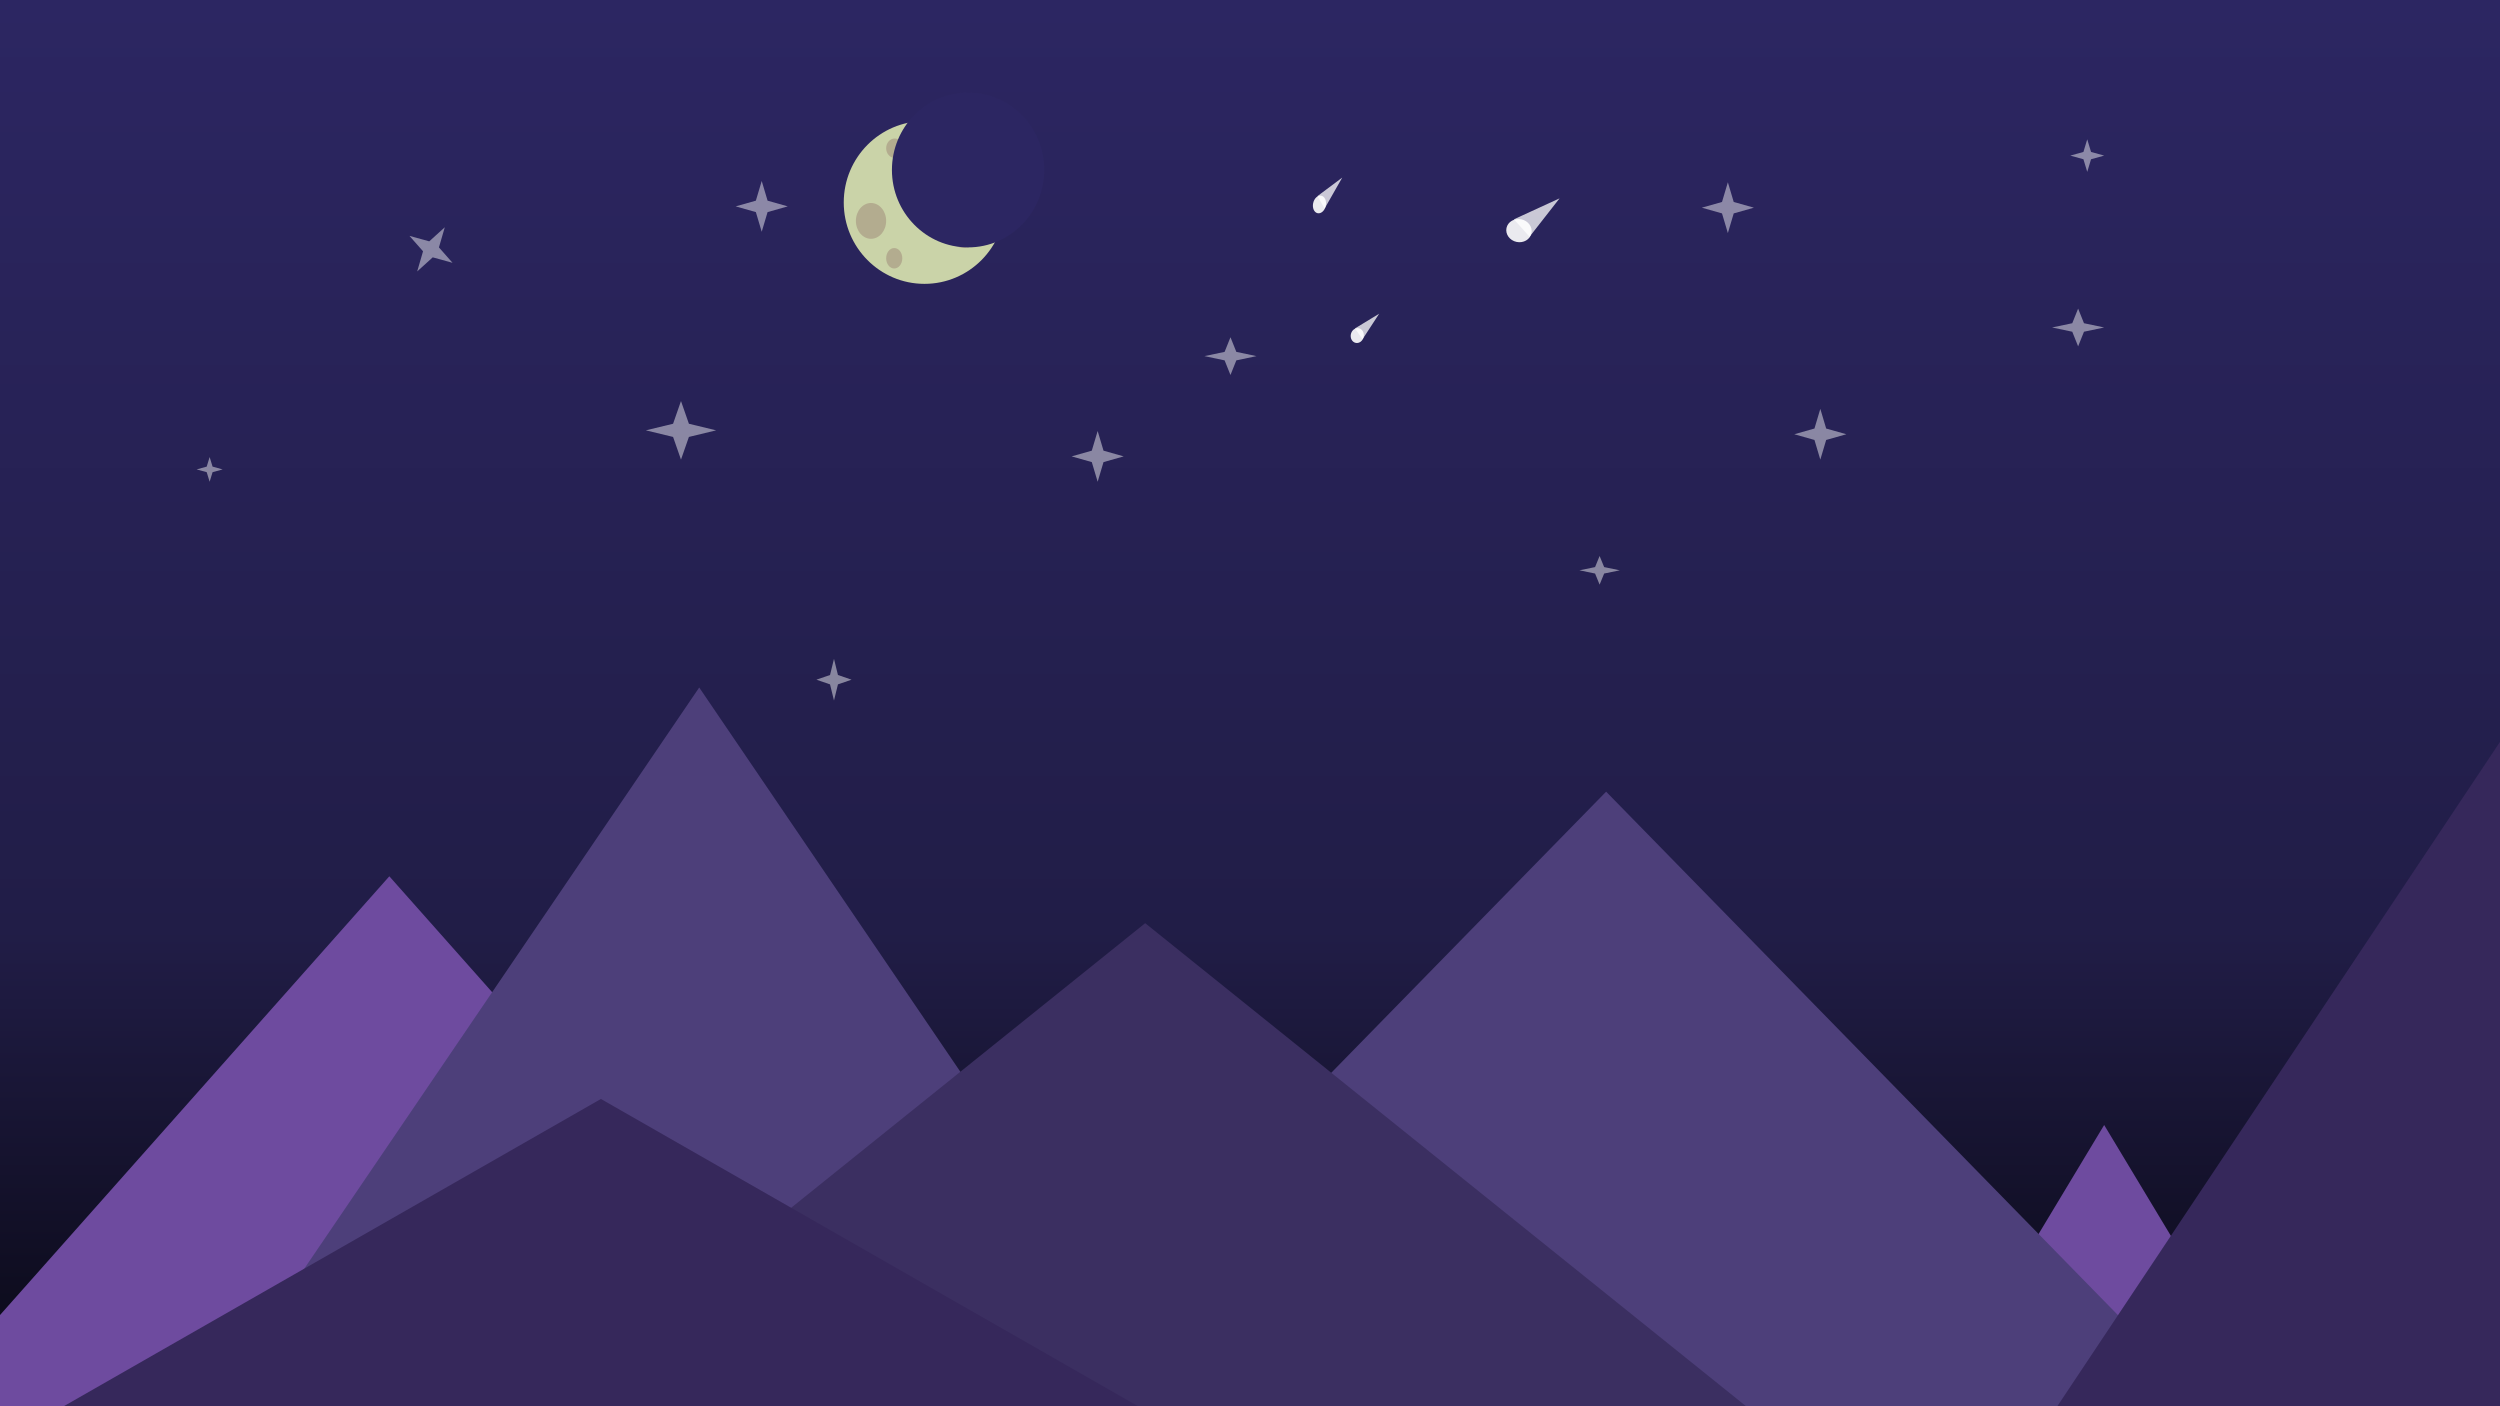 <svg xmlns="http://www.w3.org/2000/svg" xmlns:xlink="http://www.w3.org/1999/xlink" width="1920" height="1080" viewBox="0 0 1920 1080">
  <rect x="0" y="0" width="1920" height="1080" fill="#808080" stroke="none"/>
  <defs>
    <linearGradient id="linear-gradient" x1="0.5" x2="0.5" y2="1" gradientUnits="objectBoundingBox">
      <stop offset="0" stop-color="#2c2662"/>
      <stop offset="0.663" stop-color="#211d47"/>
      <stop offset="1" stop-color="#090814"/>
    </linearGradient>
    <clipPath id="clip-night-sky">
      <rect width="1920" height="1080"/>
    </clipPath>
  </defs>
  <g id="night-sky" clip-path="url(#clip-night-sky)">
    <rect width="1920" height="1080" fill="url(#linear-gradient)"/>
    <path id="Polygon_6" data-name="Polygon 6" d="M386,0,772,435H0Z" transform="translate(-87 673)" fill="#6e4b9f"/>
    <path id="Polygon_1" data-name="Polygon 1" d="M386,0,772,568H0Z" transform="translate(151 528)" fill="#4d3f7a"/>
    <path id="Polygon_5" data-name="Polygon 5" d="M130,0,260,216H0Z" transform="translate(1486 864)" fill="#6e4b9f"/>
    <path id="Polygon_2" data-name="Polygon 2" d="M461.5,0,923,472H0Z" transform="translate(772 608)" fill="#4d3f7a"/>
    <path id="Polygon_3" data-name="Polygon 3" d="M461.5,0,923,371H0Z" transform="translate(418 709)" fill="#3b2f61"/>
    <path id="Polygon_4" data-name="Polygon 4" d="M340.5,0,681,511H0Z" transform="translate(1580 569)" fill="#36285b"/>
    <path id="Polygon_7" data-name="Polygon 7" d="M461.5,0,923,264H0Z" transform="translate(0 844)" fill="#36285b"/>
    <g id="Group_4" data-name="Group 4" transform="translate(-417.637 27)">
      <ellipse id="Ellipse_1" data-name="Ellipse 1" cx="62" cy="62.5" rx="62" ry="62.5" transform="translate(1065.637 66)" fill="#cad3a8"/>
      <ellipse id="Ellipse_4" data-name="Ellipse 4" cx="12.01" cy="9.434" rx="12.01" ry="9.434" transform="translate(1111.377 119.459)" fill="#b3ac8f"/>
      <ellipse id="Ellipse_5" data-name="Ellipse 5" cx="11.623" cy="12.579" rx="11.623" ry="12.579" transform="translate(1146.245 138.327)" fill="#b3ac8f"/>
      <ellipse id="Ellipse_6" data-name="Ellipse 6" cx="6.199" cy="7.862" rx="6.199" ry="7.862" transform="translate(1098.205 163.484)" fill="#b3ac8f"/>
      <ellipse id="Ellipse_7" data-name="Ellipse 7" cx="6.199" cy="7.862" rx="6.199" ry="7.862" transform="translate(1169.491 102.164)" fill="#b3ac8f"/>
      <ellipse id="Ellipse_8" data-name="Ellipse 8" cx="11.623" cy="13.758" rx="11.623" ry="13.758" transform="translate(1074.959 128.893)" fill="#b3ac8f"/>
      <ellipse id="Ellipse_9" data-name="Ellipse 9" cx="11.623" cy="13.758" rx="11.623" ry="13.758" transform="translate(1135.398 74.648)" fill="#b3ac8f"/>
      <ellipse id="Ellipse_10" data-name="Ellipse 10" cx="6.586" cy="7.469" rx="6.586" ry="7.469" transform="translate(1098.205 79.365)" fill="#b3ac8f"/>
    </g>
    <ellipse id="Ellipse_11" data-name="Ellipse 11" cx="58.5" cy="59.5" rx="58.5" ry="59.5" transform="translate(685 71)" fill="#2c2662"/>
    <g id="Group_3" data-name="Group 3" transform="matrix(0.978, 0.208, -0.208, 0.978, 218.319, -266.865)">
      <ellipse id="Ellipse_3" data-name="Ellipse 3" cx="9.795" cy="8.871" rx="9.795" ry="8.871" transform="translate(1010.194 228.17)" fill="rgba(255,255,255,0.9)"/>
      <path id="Path_1" data-name="Path 1" d="M10.087-.026l7.8,36.631L-.1,37.176Z" transform="matrix(0.788, 0.616, -0.616, 0.788, 1037.374, 200.104)" fill="rgba(255,255,255,0.75)"/>
    </g>
    <g id="Group_1" data-name="Group 1" transform="matrix(0.978, 0.208, -0.208, 0.978, 96.34, -173.709)">
      <ellipse id="Ellipse_3-2" data-name="Ellipse 3" cx="5.016" cy="5.752" rx="5.016" ry="5.752" transform="translate(1010.194 219.456)" fill="rgba(255,255,255,0.9)"/>
      <path id="Path_1-2" data-name="Path 1" d="M5.072.431,11.891,22.8l-10.1-.848Z" transform="matrix(0.788, 0.616, -0.616, 0.788, 1024.459, 201.81)" fill="rgba(255,255,255,0.75)"/>
    </g>
    <g id="Group_2" data-name="Group 2" transform="matrix(0.978, 0.208, -0.208, 0.978, 68.123, -277.878)">
      <ellipse id="Ellipse_3-3" data-name="Ellipse 3" cx="4.955" cy="6.876" rx="4.955" ry="6.876" transform="translate(1010.194 221.908)" fill="rgba(255,255,255,0.9)"/>
      <path id="Path_1-3" data-name="Path 1" d="M6.059,1.266l9.528,25.675L4.728,24.976Z" transform="matrix(0.788, 0.616, -0.616, 0.788, 1023.977, 200.222)" fill="rgba(255,255,255,0.75)"/>
    </g>
    <path id="Polygon_10" data-name="Polygon 10" d="M13,0l2.925,9.688L26,12.5,15.925,15.313,13,25l-2.925-9.687L0,12.5,10.075,9.688Z" transform="translate(1590 107)" fill="rgba(255,255,255,0.46)"/>
    <path id="Polygon_12" data-name="Polygon 12" d="M20,0l4.5,15.113L40,19.5,24.5,23.888,20,39,15.5,23.888,0,19.5l15.5-4.387Z" transform="matrix(-0.53, 0.848, -0.848, -0.53, 358.135, 184.872)" fill="rgba(255,255,255,0.46)"/>
    <path id="Polygon_13" data-name="Polygon 13" d="M10,0l2.25,7.363L20,9.5l-7.75,2.137L10,19,7.75,11.637,0,9.5,7.75,7.362Z" transform="translate(151 351)" fill="rgba(255,255,255,0.46)"/>
    <path id="Polygon_9" data-name="Polygon 9" d="M27,0l6.075,17.438L54,22.5,33.075,27.563,27,45,20.925,27.563,0,22.5l20.925-5.062Z" transform="translate(496 308)" fill="rgba(255,255,255,0.46)"/>
    <path id="Polygon_13-2" data-name="Polygon 13" d="M20,0l4.5,15.113L40,19.5,24.5,23.888,20,39,15.5,23.888,0,19.5l15.5-4.387Z" transform="translate(565 139)" fill="rgba(255,255,255,0.46)"/>
    <path id="Polygon_8" data-name="Polygon 8" d="M20,0l4.5,11.238L40,14.5,24.5,17.763,20,29,15.5,17.763,0,14.5l15.5-3.262Z" transform="translate(925 259)" fill="rgba(255,255,255,0.46)"/>
    <path id="Polygon_9-2" data-name="Polygon 9" d="M13.5,0l3.038,12.4L27,16,16.538,19.6,13.5,32,10.463,19.6,0,16l10.463-3.6Z" transform="translate(627 506)" fill="rgba(255,255,255,0.46)"/>
    <path id="Polygon_11" data-name="Polygon 11" d="M15.5,0l3.488,8.525L31,11,18.988,13.475,15.5,22l-3.487-8.525L0,11,12.013,8.525Z" transform="translate(1213 427)" fill="rgba(255,255,255,0.46)"/>
    <path id="Polygon_12-2" data-name="Polygon 12" d="M20,0l4.5,15.113L40,19.5,24.5,23.888,20,39,15.5,23.888,0,19.5l15.5-4.387Z" transform="translate(1307 140)" fill="rgba(255,255,255,0.46)"/>
    <path id="Polygon_10-2" data-name="Polygon 10" d="M20,0l4.5,15.113L40,19.5,24.5,23.888,20,39,15.5,23.888,0,19.5l15.5-4.387Z" transform="translate(1378 314)" fill="rgba(255,255,255,0.46)"/>
    <path id="Polygon_11-2" data-name="Polygon 11" d="M20,0l4.5,15.113L40,19.5,24.5,23.888,20,39,15.5,23.888,0,19.5l15.5-4.387Z" transform="translate(823 331)" fill="rgba(255,255,255,0.46)"/>
    <path id="Polygon_8-2" data-name="Polygon 8" d="M20,0l4.5,11.238L40,14.5,24.5,17.763,20,29,15.5,17.763,0,14.5l15.5-3.262Z" transform="translate(1576 237)" fill="rgba(255,255,255,0.46)"/>
  </g>
</svg>
